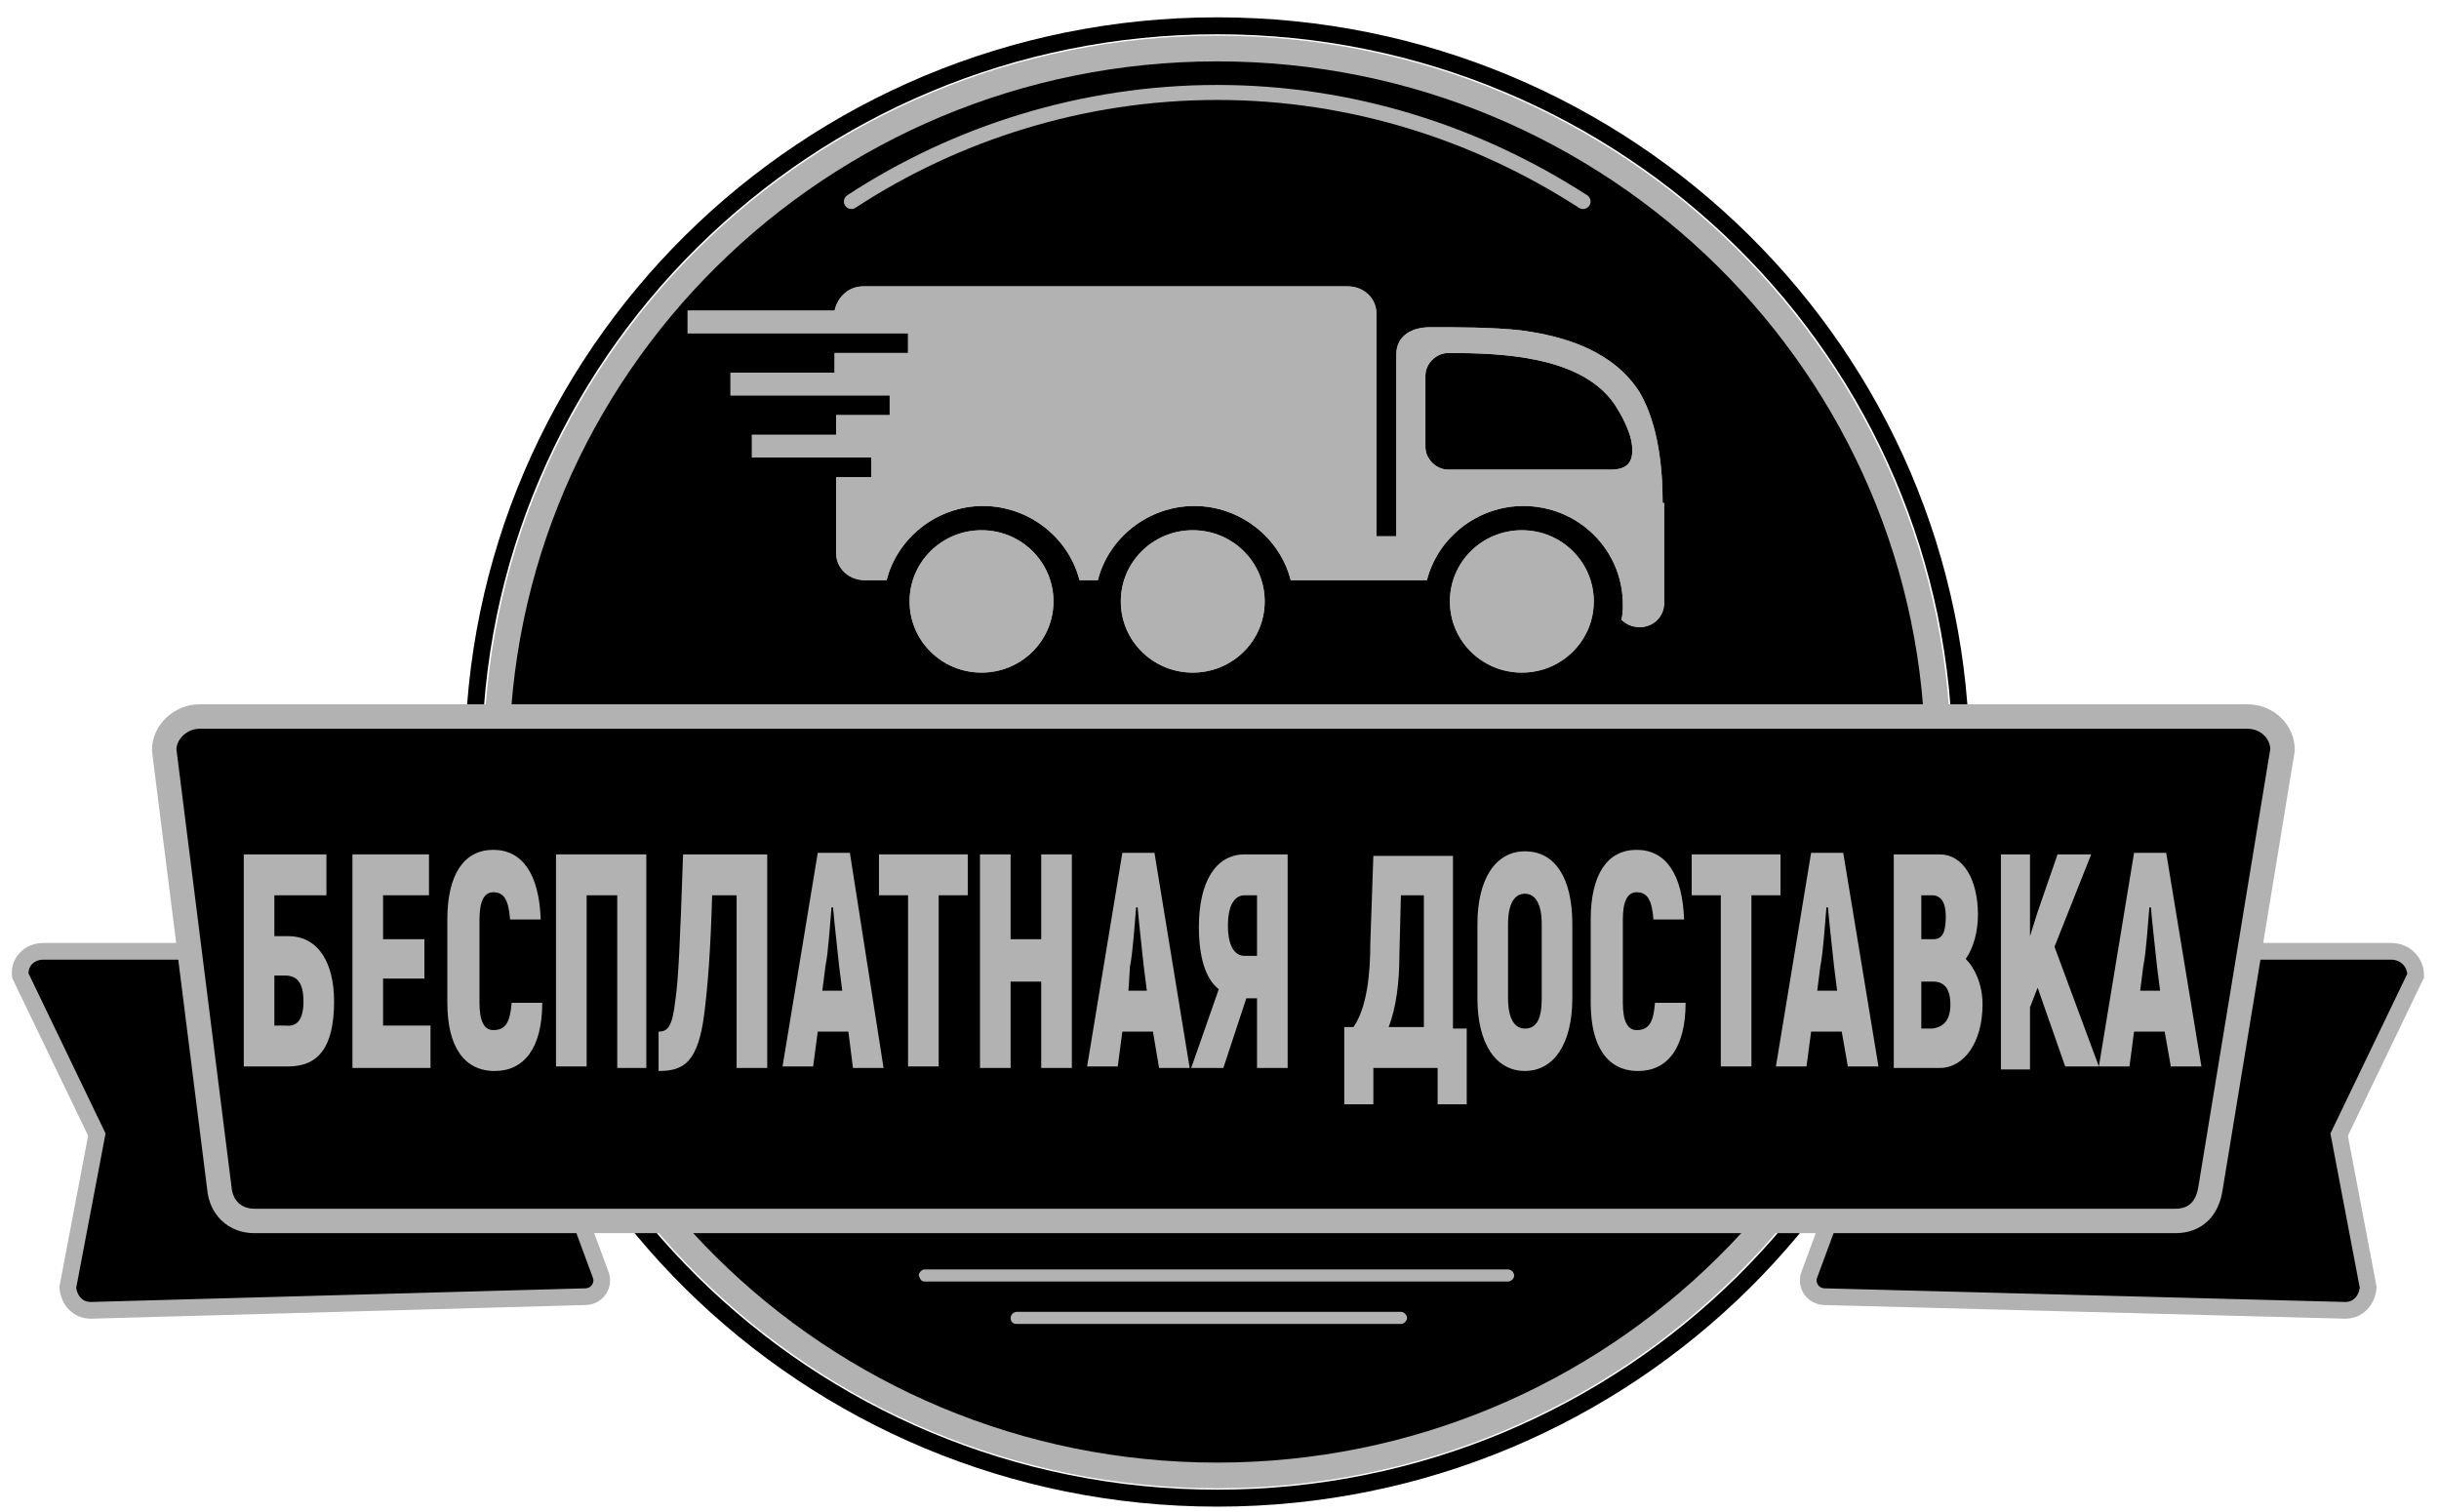 <svg width="121" height="75" viewBox="0 0 121 75" fill="none" xmlns="http://www.w3.org/2000/svg">
<path d="M118.629 47.201H95.697L89.774 63.21C89.546 63.736 89.926 64.337 90.534 64.337L116.351 65.014C116.959 65.014 117.414 64.563 117.49 63.886L116.047 56.295L119.844 48.404C119.844 47.727 119.313 47.201 118.629 47.201Z" fill="black" stroke="#B2B2B2" stroke-width="0.829" stroke-miterlimit="10"/>
<path d="M2.146 47.201H23.863L29.786 63.21C30.014 63.736 29.634 64.337 29.027 64.337L4.5 65.014C3.893 65.014 3.437 64.563 3.361 63.886L4.804 56.295L1.007 48.404C0.931 47.727 1.463 47.201 2.146 47.201Z" fill="black" stroke="#B2B2B2" stroke-width="0.829" stroke-miterlimit="10"/>
<path d="M60.388 73.206C80.14 73.206 96.153 57.357 96.153 37.807C96.153 18.256 80.14 2.408 60.388 2.408C40.635 2.408 24.623 18.256 24.623 37.807C24.623 57.357 40.635 73.206 60.388 73.206Z" fill="black" stroke="#B2B2B2" stroke-width="1.275" stroke-miterlimit="10"/>
<path d="M60.388 74.333C80.769 74.333 97.292 57.98 97.292 37.807C97.292 17.634 80.769 1.28 60.388 1.28C40.006 1.28 23.484 17.634 23.484 37.807C23.484 57.98 40.006 74.333 60.388 74.333Z" stroke="black" stroke-width="0.841" stroke-miterlimit="10"/>
<path d="M82.485 24.955C82.485 23.151 82.257 21.047 81.346 19.468C80.055 17.439 77.701 16.687 75.423 16.387C73.98 16.236 72.461 16.236 70.943 16.236C70.107 16.236 69.272 16.612 69.272 17.589V26.608H68.285V15.56C68.285 14.809 67.677 14.207 66.842 14.207H42.847C42.088 14.207 41.556 14.733 41.404 15.41H34.114V16.537H45.049V17.514H41.404V18.491H36.241V19.619H44.138V20.596H41.48V21.573H37.304V22.7H43.227V23.677H41.48V27.435C41.48 28.186 42.088 28.788 42.923 28.788H43.986C44.517 26.683 46.492 25.105 48.77 25.105C51.048 25.105 53.022 26.683 53.554 28.788H54.465C54.996 26.683 56.971 25.105 59.249 25.105C61.527 25.105 63.501 26.683 64.033 28.788H66.918C66.994 28.788 67.07 28.788 67.146 28.788H70.791C71.322 26.683 73.296 25.105 75.575 25.105C78.308 25.105 80.51 27.285 80.51 29.99C80.51 30.216 80.51 30.516 80.434 30.742C80.662 30.967 80.966 31.117 81.346 31.117C82.029 31.117 82.561 30.591 82.561 29.915V27.961V27.285V26.758V26.683V26.608V24.955H82.485ZM79.903 23.301H71.854C71.246 23.301 70.715 22.775 70.715 22.174V18.642C70.715 18.04 71.246 17.514 71.854 17.514C74.511 17.514 78.384 17.665 80.055 19.994C80.358 20.445 80.89 21.347 80.966 22.099C81.042 22.85 80.814 23.301 79.903 23.301Z" fill="#B2B2B2"/>
<path d="M82.485 24.955C82.485 23.151 82.257 21.047 81.346 19.468C80.055 17.439 77.701 16.687 75.423 16.387C73.98 16.236 72.461 16.236 70.943 16.236C70.107 16.236 69.272 16.612 69.272 17.589V26.608H68.285V15.56C68.285 14.809 67.677 14.207 66.842 14.207H42.847C42.088 14.207 41.556 14.733 41.404 15.41H34.114V16.537H45.049V17.514H41.404V18.491H36.241V19.619H44.138V20.596H41.48V21.573H37.304V22.7H43.227V23.677H41.48V27.435C41.48 28.186 42.088 28.788 42.923 28.788H43.986C44.517 26.683 46.492 25.105 48.77 25.105C51.048 25.105 53.022 26.683 53.554 28.788H54.465C54.996 26.683 56.971 25.105 59.249 25.105C61.527 25.105 63.501 26.683 64.033 28.788H66.918C66.994 28.788 67.07 28.788 67.146 28.788H70.791C71.322 26.683 73.296 25.105 75.575 25.105C78.308 25.105 80.51 27.285 80.51 29.99C80.51 30.216 80.51 30.516 80.434 30.742C80.662 30.967 80.966 31.117 81.346 31.117C82.029 31.117 82.561 30.591 82.561 29.915V27.961V27.285V26.758V26.683V26.608V24.955H82.485ZM79.903 23.301H71.854C71.246 23.301 70.715 22.775 70.715 22.174V18.642C70.715 18.04 71.246 17.514 71.854 17.514C74.511 17.514 78.384 17.665 80.055 19.994C80.358 20.445 80.89 21.347 80.966 22.099C81.042 22.85 80.814 23.301 79.903 23.301Z" fill="#B2B2B2"/>
<path d="M79.068 29.84C79.068 31.794 77.473 33.372 75.499 33.372C73.524 33.372 71.93 31.794 71.93 29.84C71.93 27.886 73.524 26.308 75.499 26.308C77.473 26.308 79.068 27.886 79.068 29.84Z" fill="#B2B2B2"/>
<path d="M79.068 29.84C79.068 31.794 77.473 33.372 75.499 33.372C73.524 33.372 71.93 31.794 71.93 29.84C71.93 27.886 73.524 26.308 75.499 26.308C77.473 26.308 79.068 27.886 79.068 29.84Z" fill="#B2B2B2"/>
<path d="M62.742 29.84C62.742 31.794 61.147 33.372 59.173 33.372C57.199 33.372 55.604 31.794 55.604 29.84C55.604 27.886 57.199 26.308 59.173 26.308C61.147 26.308 62.742 27.886 62.742 29.84Z" fill="#B2B2B2"/>
<path d="M62.742 29.84C62.742 31.794 61.147 33.372 59.173 33.372C57.199 33.372 55.604 31.794 55.604 29.84C55.604 27.886 57.199 26.308 59.173 26.308C61.147 26.308 62.742 27.886 62.742 29.84Z" fill="#B2B2B2"/>
<path d="M52.263 29.84C52.263 31.794 50.668 33.372 48.694 33.372C46.72 33.372 45.125 31.794 45.125 29.84C45.125 27.886 46.72 26.308 48.694 26.308C50.668 26.308 52.263 27.886 52.263 29.84Z" fill="#B2B2B2"/>
<path d="M52.263 29.84C52.263 31.794 50.668 33.372 48.694 33.372C46.72 33.372 45.125 31.794 45.125 29.84C45.125 27.886 46.72 26.308 48.694 26.308C50.668 26.308 52.263 27.886 52.263 29.84Z" fill="#B2B2B2"/>
<path d="M107.922 60.579H12.625C11.638 60.579 10.955 59.903 10.879 58.926L8.145 37.206C8.145 36.304 8.98 35.552 9.892 35.552H111.491C112.479 35.552 113.238 36.304 113.238 37.206L109.669 58.926C109.517 59.978 108.91 60.579 107.922 60.579Z" fill="black" stroke="#B2B2B2" stroke-width="1.213" stroke-miterlimit="10"/>
<path d="M16.574 49.681C16.574 51.936 15.814 52.913 14.296 52.913H12.094V42.391H16.194V44.42H13.612V46.449H14.296C15.814 46.449 16.574 47.802 16.574 49.681ZM15.055 49.681C15.055 48.779 14.751 48.403 14.144 48.403H13.612V50.884H14.144C14.751 50.959 15.055 50.583 15.055 49.681Z" fill="#B2B2B2"/>
<path d="M21.358 50.959V52.988H17.485V42.391H21.282V44.42H19.004V46.6H21.054V48.554H19.004V50.884H21.358V50.959Z" fill="#B2B2B2"/>
<path d="M22.193 49.756V45.623C22.193 43.368 23.028 42.166 24.471 42.166C25.914 42.166 26.749 43.368 26.825 45.623H25.306C25.23 44.646 25.002 44.27 24.471 44.27C24.015 44.27 23.788 44.721 23.788 45.623V49.756C23.788 50.658 24.015 51.109 24.471 51.109C25.078 51.109 25.306 50.733 25.382 49.756H26.901C26.901 52.011 25.99 53.139 24.547 53.139C23.028 53.139 22.193 51.936 22.193 49.756Z" fill="#B2B2B2"/>
<path d="M32.14 52.988H30.622V44.42H29.103V52.913H27.584V42.391H32.064V52.988H32.14Z" fill="#B2B2B2"/>
<path d="M38.063 42.391V52.988H36.544V44.42H35.329C35.254 47.201 35.102 49.005 34.95 50.207C34.646 52.763 33.887 53.138 32.672 53.138V51.184C33.127 51.184 33.355 50.959 33.507 49.606C33.659 48.554 33.735 46.825 33.887 42.391H38.063Z" fill="#B2B2B2"/>
<path d="M42.088 51.184H40.569L40.341 52.913H38.822L40.569 42.316H42.164L43.834 52.988H42.316L42.088 51.184ZM41.784 49.155L41.632 47.953C41.556 47.201 41.404 45.923 41.328 45.021H41.252C41.176 45.848 41.1 47.201 40.949 47.953L40.797 49.155H41.784Z" fill="#B2B2B2"/>
<path d="M48.011 44.42H46.568V52.913H45.049V44.42H43.606V42.391H48.011V44.42Z" fill="#B2B2B2"/>
<path d="M53.174 42.391V52.988H51.655V48.704H50.137V52.988H48.618V42.391H50.137V46.6H51.655V42.391H53.174Z" fill="#B2B2B2"/>
<path d="M57.199 51.184H55.68L55.452 52.913H53.933L55.68 42.316H57.274L59.021 52.988H57.502L57.199 51.184ZM56.895 49.155L56.743 47.953C56.667 47.201 56.515 45.923 56.439 45.021H56.363C56.287 45.848 56.211 47.201 56.059 47.953L55.984 49.155H56.895Z" fill="#B2B2B2"/>
<path d="M60.464 49.08C59.78 48.554 59.477 47.426 59.477 45.998C59.477 43.744 60.312 42.391 61.755 42.391H63.881V52.988H62.362V49.531H61.831L60.691 52.988H59.097L60.464 49.08ZM62.362 47.502V44.42H61.755C61.223 44.42 60.919 44.946 60.919 45.923C60.919 46.9 61.223 47.426 61.755 47.426H62.362V47.502Z" fill="#B2B2B2"/>
<path d="M72.765 50.959V54.792H71.322V52.988H68.133V54.792H66.69V50.959H67.146C67.829 49.982 67.981 48.253 67.981 46.825L68.133 42.466H72.082V51.034H72.765V50.959ZM70.639 44.42H69.5L69.424 47.426C69.424 48.704 69.272 49.982 68.892 50.959H70.639V44.42Z" fill="#B2B2B2"/>
<path d="M73.296 49.53V45.847C73.296 43.592 74.208 42.239 75.65 42.239C77.169 42.239 78.004 43.592 78.004 45.847V49.53C78.004 51.784 77.093 53.137 75.65 53.137C74.208 53.137 73.296 51.784 73.296 49.53ZM76.486 49.53V45.847C76.486 44.87 76.182 44.344 75.65 44.344C75.119 44.344 74.815 44.87 74.815 45.847V49.53C74.815 50.507 75.119 51.033 75.65 51.033C76.258 51.033 76.486 50.507 76.486 49.53Z" fill="#B2B2B2"/>
<path d="M78.916 49.756V45.623C78.916 43.368 79.751 42.166 81.194 42.166C82.636 42.166 83.472 43.368 83.548 45.623H82.029C81.953 44.646 81.725 44.27 81.194 44.27C80.738 44.27 80.51 44.721 80.51 45.623V49.756C80.51 50.658 80.738 51.109 81.194 51.109C81.801 51.109 82.029 50.733 82.105 49.756H83.624C83.624 52.011 82.712 53.139 81.27 53.139C79.751 53.139 78.916 51.936 78.916 49.756Z" fill="#B2B2B2"/>
<path d="M88.332 44.42H86.889V52.913H85.37V44.42H83.927V42.391H88.332V44.42Z" fill="#B2B2B2"/>
<path d="M91.369 51.184H89.85L89.622 52.913H88.104L89.85 42.316H91.445L93.191 52.913H91.673L91.369 51.184ZM91.141 49.155L90.989 47.953C90.913 47.201 90.761 45.923 90.686 45.021H90.61C90.534 45.848 90.458 47.201 90.306 47.953L90.154 49.155H91.141Z" fill="#B2B2B2"/>
<path d="M98.355 49.831C98.355 51.71 97.444 52.988 96.229 52.988H93.951V42.391H96.229C97.368 42.391 98.127 43.593 98.127 45.397C98.127 46.224 97.899 47.051 97.52 47.577C97.975 48.028 98.355 48.854 98.355 49.831ZM95.317 44.42V46.6H95.925C96.381 46.6 96.532 46.224 96.532 45.472C96.532 44.796 96.305 44.42 95.849 44.42H95.317ZM96.76 49.831C96.76 49.08 96.457 48.704 95.925 48.704H95.317V51.034H95.849C96.457 50.959 96.76 50.583 96.76 49.831Z" fill="#B2B2B2"/>
<path d="M101.088 49.005L100.709 49.982V53.063H99.266V42.391H100.709V46.449L101.088 45.247L102.076 42.391H103.746L101.924 46.975L104.126 52.913H102.455L101.088 49.005Z" fill="#B2B2B2"/>
<path d="M107.391 51.184H105.872L105.644 52.913H104.126L105.872 42.316H107.467L109.213 52.913H107.695L107.391 51.184ZM107.163 49.155L107.011 47.953C106.935 47.201 106.783 45.923 106.707 45.021H106.632C106.556 45.848 106.48 47.201 106.328 47.953L106.176 49.155H107.163Z" fill="#B2B2B2"/>
<path d="M50.44 65.69H69.5C69.652 65.69 69.803 65.54 69.803 65.389C69.803 65.239 69.652 65.089 69.5 65.089H50.44C50.288 65.089 50.137 65.239 50.137 65.389C50.137 65.615 50.288 65.69 50.44 65.69Z" fill="#B2B2B2"/>
<path d="M45.884 63.586H74.815C74.967 63.586 75.119 63.435 75.119 63.285C75.119 63.135 74.967 62.984 74.815 62.984H45.884C45.732 62.984 45.581 63.135 45.581 63.285C45.657 63.511 45.732 63.586 45.884 63.586Z" fill="#B2B2B2"/>
<path d="M78.536 9.998C73.297 6.616 67.07 4.587 60.388 4.587C53.706 4.587 47.403 6.616 42.239 9.998" fill="black"/>
<path d="M78.536 9.998C73.297 6.616 67.07 4.587 60.388 4.587C53.706 4.587 47.403 6.616 42.239 9.998" stroke="#B2B2B2" stroke-width="0.744" stroke-miterlimit="10" stroke-linecap="round" stroke-linejoin="round"/>
</svg>
